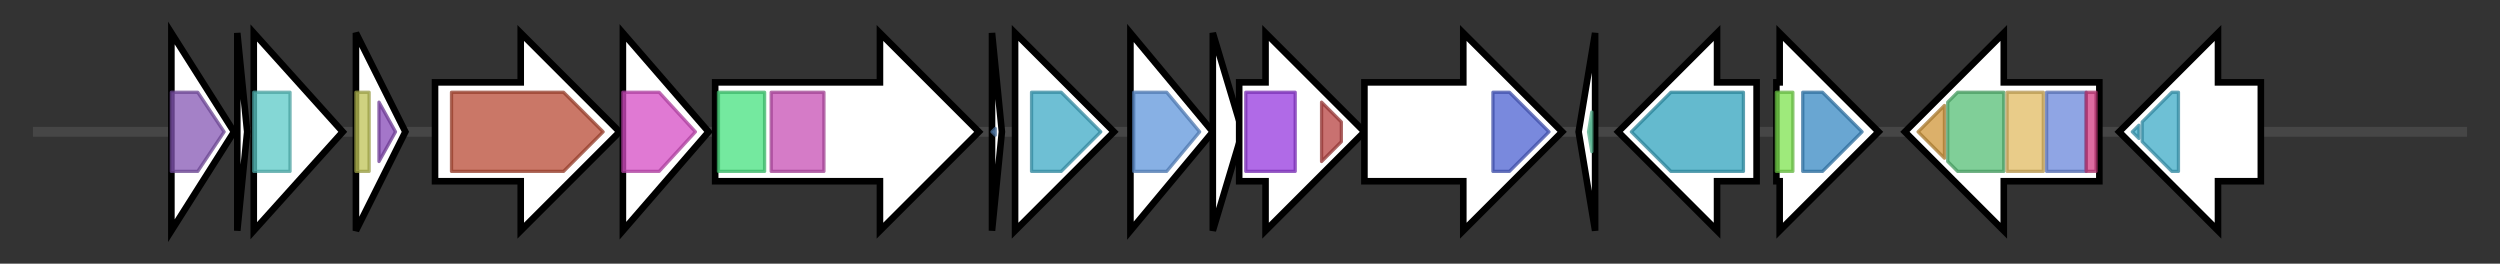 <svg version="1.1" baseProfile="full" xmlns="http://www.w3.org/2000/svg" width="758.567" height="80">
	<rect width="100%" height="100%" fill="#333333" stroke="none"/>
	<g>
		<line x1="10" y1="40.0" x2="748.567" y2="40.0" style="stroke:rgb(70,70,70); stroke-width:3 "/>
		<g>
			<title> (ctg26_52)</title>
			<polygon class=" (ctg26_52)" points="52,10 71,40 52,70" fill="rgb(255,255,255)" fill-opacity="1.0" stroke="rgb(0,0,0)" stroke-width="2"  />
			<g>
				<title>HipA_2 (PF20613)
"HipA-like kinase"</title>
				<polygon class="PF20613" points="52,28 60,28 68,40 60,52 52,52" stroke-linejoin="round" width="18" height="24" fill="rgb(133,87,180)" stroke="rgb(106,69,144)" stroke-width="1" opacity="0.75" />
			</g>
		</g>
		<g>
			<title> (ctg26_53)</title>
			<polygon class=" (ctg26_53)" points="72,10 75,40 72,70" fill="rgb(255,255,255)" fill-opacity="1.0" stroke="rgb(0,0,0)" stroke-width="2"  />
		</g>
		<g>
			<title> (ctg26_54)</title>
			<polygon class=" (ctg26_54)" points="77,10 104,40 77,70" fill="rgb(255,255,255)" fill-opacity="1.0" stroke="rgb(0,0,0)" stroke-width="2"  />
			<g>
				<title>DUF3037 (PF11236)
"Protein of unknown function (DUF3037)"</title>
				<rect class="PF11236" x="77" y="28" stroke-linejoin="round" width="11" height="24" fill="rgb(91,201,199)" stroke="rgb(72,160,159)" stroke-width="1" opacity="0.75" />
			</g>
		</g>
		<g>
			<title> (ctg26_55)</title>
			<polygon class=" (ctg26_55)" points="108,10 123,40 108,70" fill="rgb(255,255,255)" fill-opacity="1.0" stroke="rgb(0,0,0)" stroke-width="2"  />
			<g>
				<title>HTH_AsnC-type (PF13404)
"AsnC-type helix-turn-helix domain"</title>
				<rect class="PF13404" x="108" y="28" stroke-linejoin="round" width="4" height="24" fill="rgb(190,195,86)" stroke="rgb(152,156,68)" stroke-width="1" opacity="0.75" />
			</g>
			<g>
				<title>AsnC_trans_reg (PF01037)
"Lrp/AsnC ligand binding domain"</title>
				<polygon class="PF01037" points="115,31 120,40 115,49" stroke-linejoin="round" width="7" height="24" fill="rgb(134,72,182)" stroke="rgb(107,57,145)" stroke-width="1" opacity="0.75" />
			</g>
		</g>
		<g>
			<title> (ctg26_56)</title>
			<polygon class=" (ctg26_56)" points="132,25 158,25 158,10 188,40 158,70 158,55 132,55" fill="rgb(255,255,255)" fill-opacity="1.0" stroke="rgb(0,0,0)" stroke-width="2"  />
			<g>
				<title>Amino_oxidase (PF01593)
"Flavin containing amine oxidoreductase"</title>
				<polygon class="PF01593" points="137,28 171,28 183,40 171,52 137,52" stroke-linejoin="round" width="47" height="24" fill="rgb(184,74,52)" stroke="rgb(147,59,41)" stroke-width="1" opacity="0.75" />
			</g>
		</g>
		<g>
			<title> (ctg26_57)</title>
			<polygon class=" (ctg26_57)" points="189,10 215,40 189,70" fill="rgb(255,255,255)" fill-opacity="1.0" stroke="rgb(0,0,0)" stroke-width="2"  />
			<g>
				<title>CN_hydrolase (PF00795)
"Carbon-nitrogen hydrolase"</title>
				<polygon class="PF00795" points="189,28 200,28 211,40 200,52 189,52" stroke-linejoin="round" width="24" height="24" fill="rgb(213,76,196)" stroke="rgb(170,60,156)" stroke-width="1" opacity="0.75" />
			</g>
		</g>
		<g>
			<title> (ctg26_58)</title>
			<polygon class=" (ctg26_58)" points="217,25 267,25 267,10 297,40 267,70 267,55 217,55" fill="rgb(255,255,255)" fill-opacity="1.0" stroke="rgb(0,0,0)" stroke-width="2"  />
			<g>
				<title>Peptidase_M16 (PF00675)
"Insulinase (Peptidase family M16)"</title>
				<rect class="PF00675" x="218" y="28" stroke-linejoin="round" width="14" height="24" fill="rgb(70,225,127)" stroke="rgb(56,180,101)" stroke-width="1" opacity="0.75" />
			</g>
			<g>
				<title>Peptidase_M16_C (PF05193)
"Peptidase M16 inactive domain"</title>
				<rect class="PF05193" x="234" y="28" stroke-linejoin="round" width="16" height="24" fill="rgb(199,79,180)" stroke="rgb(159,63,144)" stroke-width="1" opacity="0.75" />
			</g>
		</g>
		<g>
			<title> (ctg26_59)</title>
			<polygon class=" (ctg26_59)" points="301,10 304,40 301,70" fill="rgb(255,255,255)" fill-opacity="1.0" stroke="rgb(0,0,0)" stroke-width="2"  />
			<g>
				<title>PqqA (PF08042)
"PqqA family"</title>
				<polygon class="PF08042" points="302,41 301,40 302,39" stroke-linejoin="round" width="1" height="24" fill="rgb(90,137,191)" stroke="rgb(72,109,152)" stroke-width="1" opacity="0.75" />
			</g>
		</g>
		<g>
			<title> (ctg26_60)</title>
			<polygon class=" (ctg26_60)" points="308,25 308,25 308,10 338,40 308,70 308,55 308,55" fill="rgb(255,255,255)" fill-opacity="1.0" stroke="rgb(0,0,0)" stroke-width="2"  />
			<g>
				<title>Lactamase_B_2 (PF12706)
"Beta-lactamase superfamily domain"</title>
				<polygon class="PF12706" points="313,28 322,28 334,40 322,52 313,52" stroke-linejoin="round" width="22" height="24" fill="rgb(62,169,197)" stroke="rgb(49,135,157)" stroke-width="1" opacity="0.75" />
			</g>
		</g>
		<g>
			<title> (ctg26_61)</title>
			<polygon class=" (ctg26_61)" points="343,10 368,40 343,70" fill="rgb(255,255,255)" fill-opacity="1.0" stroke="rgb(0,0,0)" stroke-width="2"  />
			<g>
				<title>TENA_THI-4 (PF03070)
"TENA/THI-4/PQQC family"</title>
				<polygon class="PF03070" points="344,28 354,28 364,40 354,52 344,52" stroke-linejoin="round" width="21" height="24" fill="rgb(95,149,219)" stroke="rgb(76,119,175)" stroke-width="1" opacity="0.75" />
			</g>
		</g>
		<g>
			<title> (ctg26_62)</title>
			<polygon class=" (ctg26_62)" points="368,10 377,40 368,70" fill="rgb(255,255,255)" fill-opacity="1.0" stroke="rgb(0,0,0)" stroke-width="2"  />
		</g>
		<g>
			<title> (ctg26_63)</title>
			<polygon class=" (ctg26_63)" points="376,25 384,25 384,10 414,40 384,70 384,55 376,55" fill="rgb(255,255,255)" fill-opacity="1.0" stroke="rgb(0,0,0)" stroke-width="2"  />
			<g>
				<title>Radical_SAM (PF04055)
"Radical SAM superfamily"</title>
				<rect class="PF04055" x="378" y="28" stroke-linejoin="round" width="15" height="24" fill="rgb(149,56,222)" stroke="rgb(119,44,177)" stroke-width="1" opacity="0.75" />
			</g>
			<g>
				<title>SPASM (PF13186)
"Iron-sulfur cluster-binding domain"</title>
				<polygon class="PF13186" points="401,31 407,37 407,43 401,49" stroke-linejoin="round" width="6" height="24" fill="rgb(183,66,65)" stroke="rgb(146,52,51)" stroke-width="1" opacity="0.75" />
			</g>
		</g>
		<g>
			<title> (ctg26_64)</title>
			<polygon class=" (ctg26_64)" points="414,25 444,25 444,10 474,40 444,70 444,55 414,55" fill="rgb(255,255,255)" fill-opacity="1.0" stroke="rgb(0,0,0)" stroke-width="2"  />
			<g>
				<title>Peptidase_S9 (PF00326)
"Prolyl oligopeptidase family"</title>
				<polygon class="PF00326" points="453,28 458,28 470,40 458,52 453,52" stroke-linejoin="round" width="21" height="24" fill="rgb(77,97,209)" stroke="rgb(61,77,167)" stroke-width="1" opacity="0.75" />
			</g>
		</g>
		<g>
			<title> (ctg26_65)</title>
			<polygon class=" (ctg26_65)" points="479,40 484,10 484,70" fill="rgb(255,255,255)" fill-opacity="1.0" stroke="rgb(0,0,0)" stroke-width="2"  />
			<g>
				<title>Pmp3 (PF01679)
"Proteolipid membrane potential modulator"</title>
				<polygon class="PF01679" points="482,40 483,34 483,46" stroke-linejoin="round" width="4" height="24" fill="rgb(102,214,171)" stroke="rgb(81,171,136)" stroke-width="1" opacity="0.75" />
			</g>
		</g>
		<g>
			<title> (ctg26_66)</title>
			<polygon class=" (ctg26_66)" points="533,25 521,25 521,10 491,40 521,70 521,55 533,55" fill="rgb(255,255,255)" fill-opacity="1.0" stroke="rgb(0,0,0)" stroke-width="2"  />
			<g>
				<title>Aminotran_3 (PF00202)
"Aminotransferase class-III"</title>
				<polygon class="PF00202" points="495,40 507,28 529,28 529,52 507,52" stroke-linejoin="round" width="37" height="24" fill="rgb(49,163,189)" stroke="rgb(39,130,151)" stroke-width="1" opacity="0.75" />
			</g>
		</g>
		<g>
			<title> (ctg26_67)</title>
			<polygon class=" (ctg26_67)" points="539,25 540,25 540,10 570,40 540,70 540,55 539,55" fill="rgb(255,255,255)" fill-opacity="1.0" stroke="rgb(0,0,0)" stroke-width="2"  />
			<g>
				<title>HTH_1 (PF00126)
"Bacterial regulatory helix-turn-helix protein, lysR family"</title>
				<rect class="PF00126" x="539" y="28" stroke-linejoin="round" width="5" height="24" fill="rgb(125,227,79)" stroke="rgb(99,181,63)" stroke-width="1" opacity="0.75" />
			</g>
			<g>
				<title>LysR_substrate (PF03466)
"LysR substrate binding domain"</title>
				<polygon class="PF03466" points="547,28 553,28 565,40 553,52 547,52" stroke-linejoin="round" width="20" height="24" fill="rgb(55,136,195)" stroke="rgb(44,108,156)" stroke-width="1" opacity="0.75" />
			</g>
		</g>
		<g>
			<title> (ctg26_68)</title>
			<polygon class=" (ctg26_68)" points="637,25 608,25 608,10 578,40 608,70 608,55 637,55" fill="rgb(255,255,255)" fill-opacity="1.0" stroke="rgb(0,0,0)" stroke-width="2"  />
			<g>
				<title>Acyl-CoA_dh_C (PF12806)
"Acetyl-CoA dehydrogenase C-terminal like"</title>
				<polygon class="PF12806" points="582,40 590,32 590,48" stroke-linejoin="round" width="12" height="24" fill="rgb(208,149,57)" stroke="rgb(166,119,45)" stroke-width="1" opacity="0.75" />
			</g>
			<g>
				<title>Acyl-CoA_dh_1 (PF00441)
"Acyl-CoA dehydrogenase, C-terminal domain"</title>
				<polygon class="PF00441" points="591,31 594,28 608,28 608,52 594,52 591,49" stroke-linejoin="round" width="17" height="24" fill="rgb(85,191,117)" stroke="rgb(68,152,93)" stroke-width="1" opacity="0.75" />
			</g>
			<g>
				<title>Acyl-CoA_dh_M (PF02770)
"Acyl-CoA dehydrogenase, middle domain"</title>
				<rect class="PF02770" x="609" y="28" stroke-linejoin="round" width="11" height="24" fill="rgb(225,186,97)" stroke="rgb(180,148,77)" stroke-width="1" opacity="0.75" />
			</g>
			<g>
				<title>Acyl-CoA_dh_N (PF02771)
"Acyl-CoA dehydrogenase, N-terminal domain"</title>
				<rect class="PF02771" x="621" y="28" stroke-linejoin="round" width="12" height="24" fill="rgb(105,135,218)" stroke="rgb(84,108,174)" stroke-width="1" opacity="0.75" />
			</g>
			<g>
				<title>AcylCoA_DH_N (PF12418)
"Acyl-CoA dehydrogenase N terminal"</title>
				<rect class="PF12418" x="633" y="28" stroke-linejoin="round" width="3" height="24" fill="rgb(209,59,129)" stroke="rgb(167,47,103)" stroke-width="1" opacity="0.75" />
			</g>
		</g>
		<g>
			<title> (ctg26_69)</title>
			<polygon class=" (ctg26_69)" points="686,25 673,25 673,10 643,40 673,70 673,55 686,55" fill="rgb(255,255,255)" fill-opacity="1.0" stroke="rgb(0,0,0)" stroke-width="2"  />
			<g>
				<title>GGDEF (PF00990)
"Diguanylate cyclase, GGDEF domain"</title>
				<polygon class="PF00990" points="647,40 649,38 649,42" stroke-linejoin="round" width="4" height="24" fill="rgb(62,170,199)" stroke="rgb(49,135,159)" stroke-width="1" opacity="0.75" />
			</g>
			<g>
				<title>GGDEF (PF00990)
"Diguanylate cyclase, GGDEF domain"</title>
				<polygon class="PF00990" points="650,37 659,28 661,28 661,52 659,52 650,43" stroke-linejoin="round" width="11" height="24" fill="rgb(62,170,199)" stroke="rgb(49,135,159)" stroke-width="1" opacity="0.75" />
			</g>
		</g>
	</g>
</svg>
